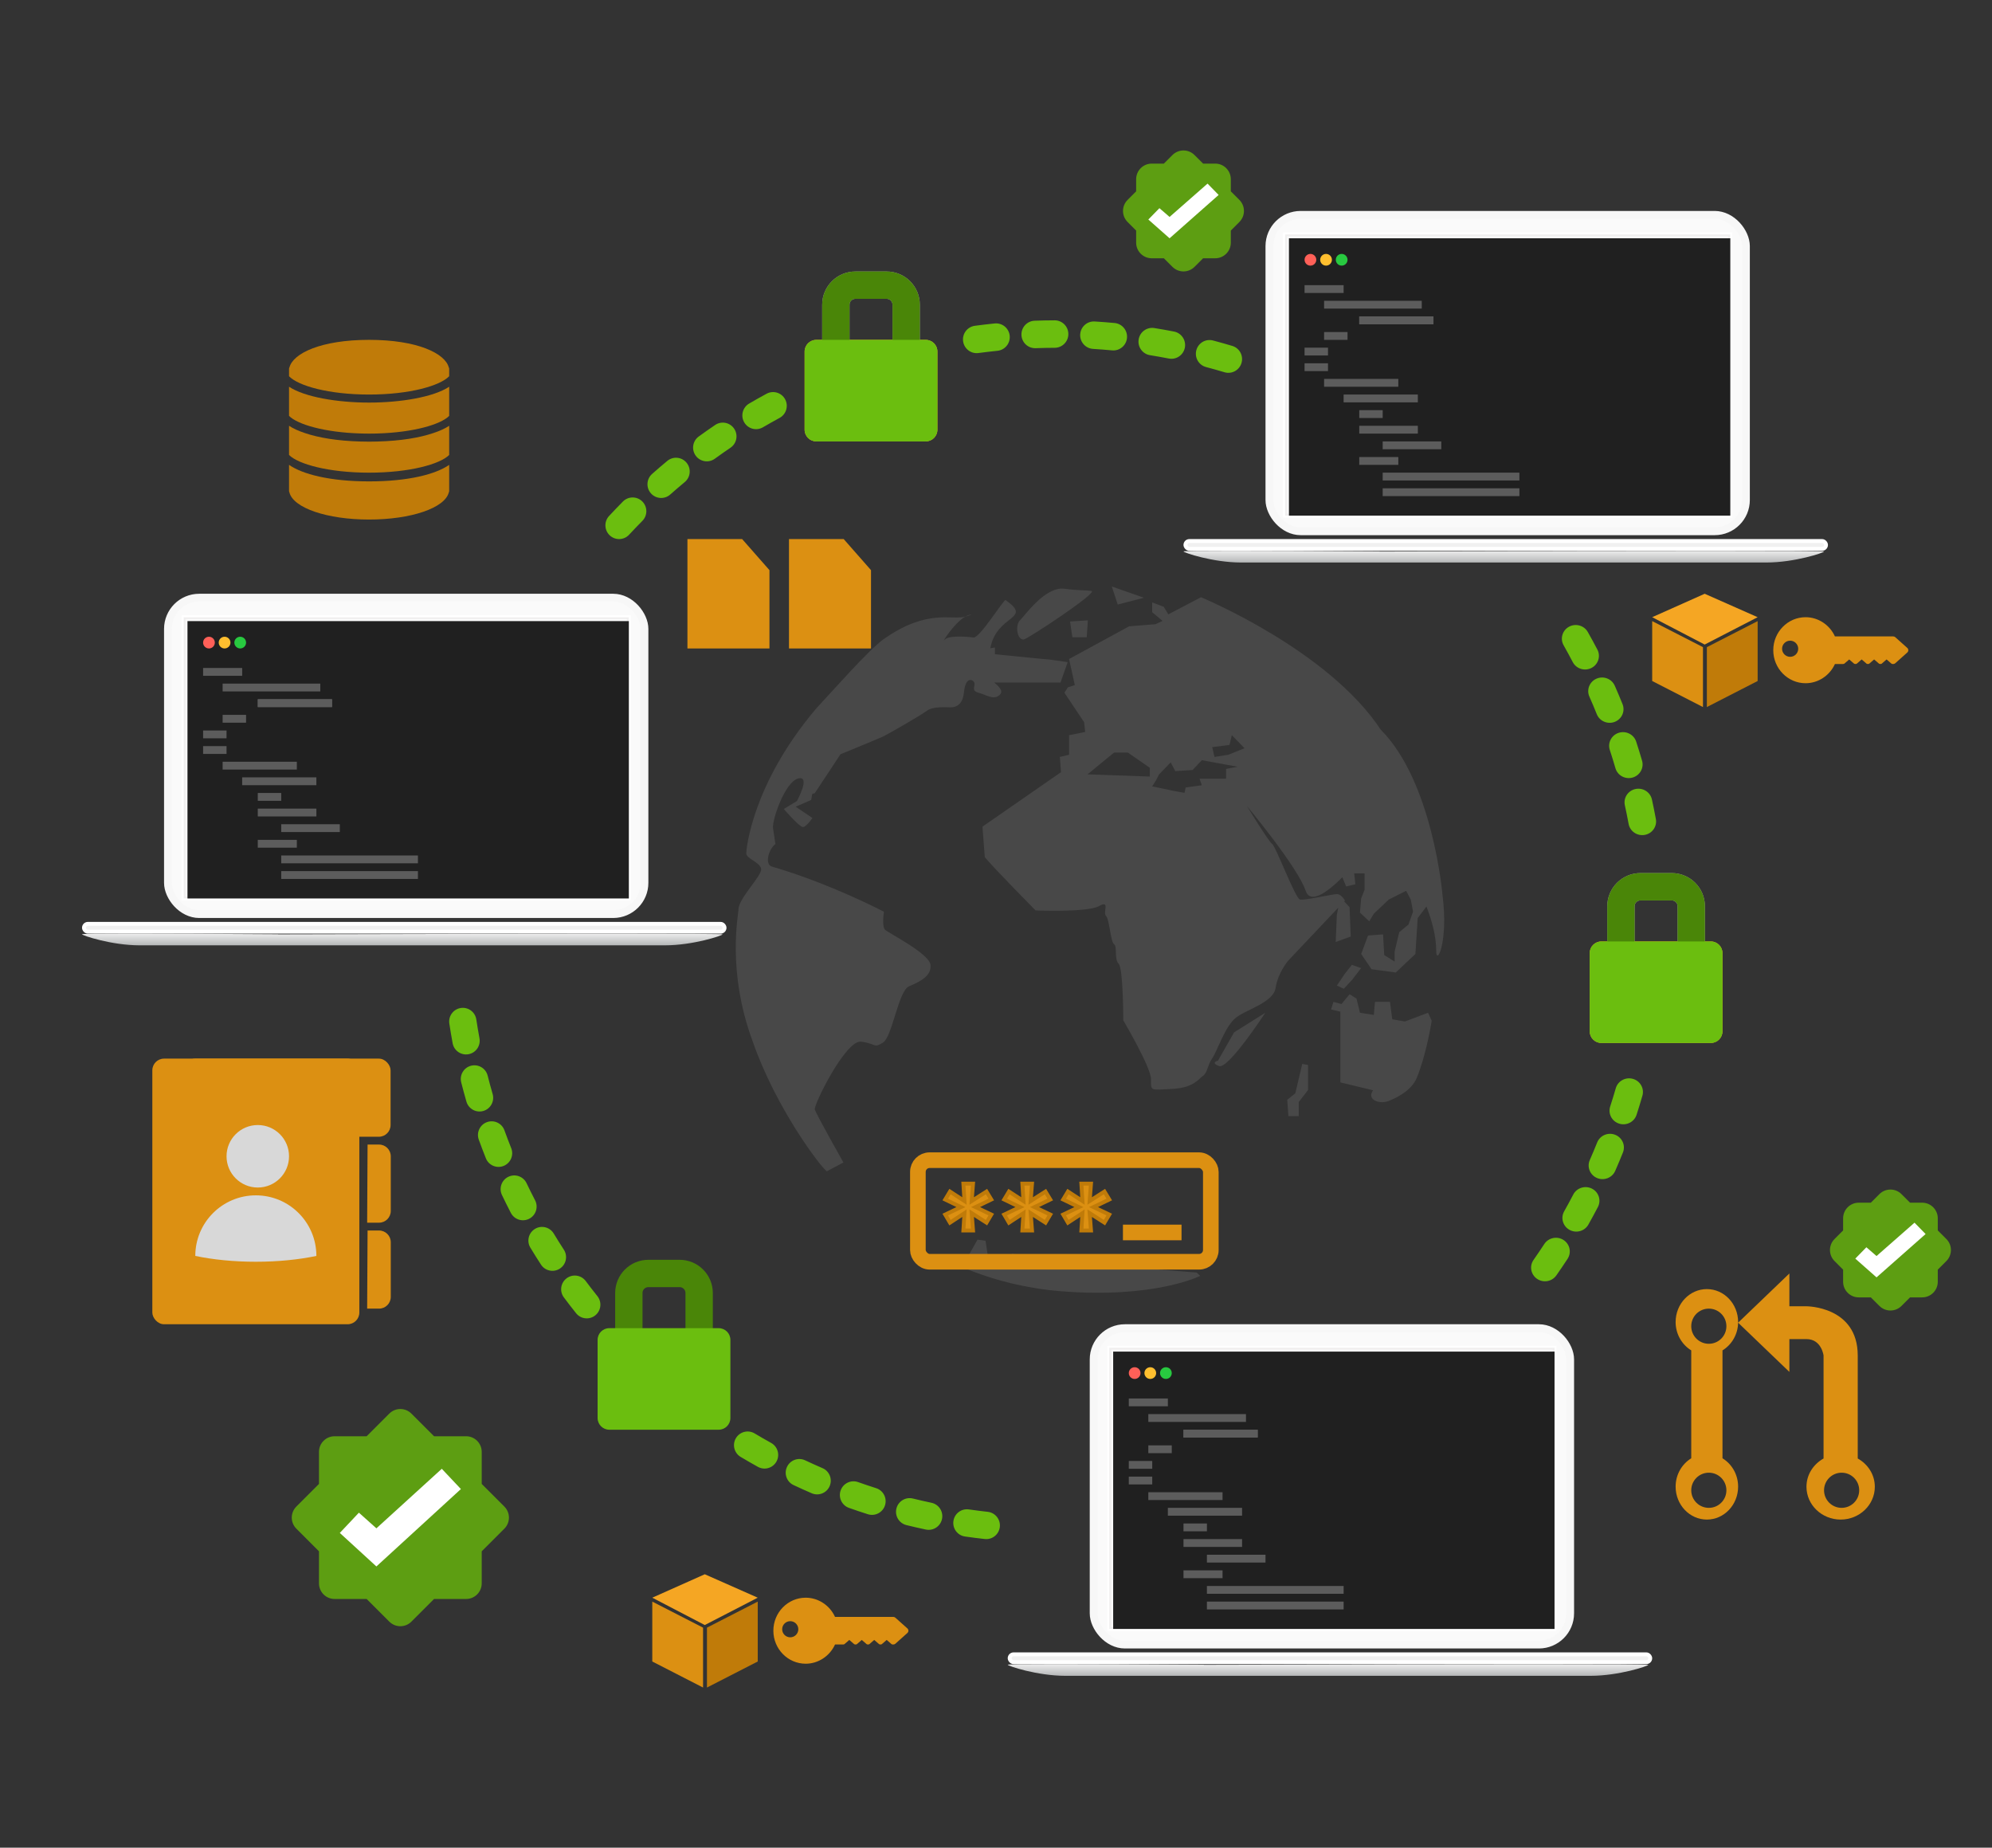 <?xml version="1.0" encoding="UTF-8"?>
<svg width="510px" height="473px" viewBox="0 0 510 473" version="1.1" xmlns="http://www.w3.org/2000/svg" xmlns:xlink="http://www.w3.org/1999/xlink">
    <rect x="0" y="0" width="510" height="473" fill="#333333" stroke="none"/>
    <!-- Generator: Sketch 50.2 (55047) - http://www.bohemiancoding.com/sketch -->
    <title>hero-image</title>
    <desc>Created with Sketch.</desc>
    <defs>
        <linearGradient x1="50%" y1="0%" x2="50%" y2="100%" id="linearGradient-1">
            <stop stop-color="#EEEEEE" offset="0%"></stop>
            <stop stop-color="#B5B7B8" offset="100%"></stop>
        </linearGradient>
        <rect id="path-2" x="26" y="6" width="114" height="72"></rect>
        <rect id="path-3" x="26" y="6" width="114" height="72"></rect>
        <rect id="path-4" x="26" y="6" width="114" height="72"></rect>
    </defs>
    <g id="hero-image" stroke="none" stroke-width="1" fill="none" fill-rule="evenodd">
        <g id="Laptop" transform="translate(21, 152)">
            <rect id="Rectangle" stroke="#F7F7F7" stroke-width="2" fill="#FAFAFA" x="22" y="1" width="122" height="81" rx="8"></rect>
            <path d="M50.207,90 L50.207,90 C31.337,90 19.516,90 14.746,90 C7.59,90 0,87.472 0,87.157 C0,86.948 16.736,86.948 50.207,87.157 L50.207,87.184 C126.069,86.977 164,86.977 164,87.185 C164,87.496 156.41,90 149.254,90 L50.207,90 Z" id="Combined-Shape" fill="url(#linearGradient-1)"></path>
            <rect id="Rectangle-2" stroke="#FFFFFF" fill="#F0F0F0" x="0.5" y="84.5" width="164" height="2" rx="1"></rect>
            <g id="Rectangle-3" stroke-width="0.5">
                <rect stroke="#F0EFEF" stroke-linejoin="square" x="26.25" y="6.25" width="113.5" height="71.5"></rect>
                <rect stroke="#FFFFFF" x="25.75" y="5.75" width="114.5" height="72.5"></rect>
            </g>
            <rect id="Screen" fill="#202020" x="27" y="7" width="113" height="71"></rect>
            <g id="OS-buttons" transform="translate(36.5, 12.5) scale(1, -1) translate(-36.5, -12.5) translate(31, 11)">
                <circle id="Oval" fill="#FF6058" cx="1.5" cy="1.5" r="1.5"></circle>
                <circle id="Oval" fill="#FFBF2F" cx="5.5" cy="1.5" r="1.5"></circle>
                <circle id="Oval" fill="#28C940" cx="9.5" cy="1.5" r="1.5"></circle>
            </g>
            <g id="Code" opacity="0.332" transform="translate(31, 19)" fill="#D8D8D8">
                <rect id="Rectangle-10" x="0" y="0" width="10" height="2"></rect>
                <rect id="Rectangle-10" x="5" y="12" width="6" height="2"></rect>
                <rect id="Rectangle-10" x="0" y="16" width="6" height="2"></rect>
                <rect id="Rectangle-10" x="0" y="20" width="6" height="2"></rect>
                <rect id="Rectangle-10" x="14" y="32" width="6" height="2"></rect>
                <rect id="Rectangle-10" x="14" y="36" width="15" height="2"></rect>
                <rect id="Rectangle-10" x="20" y="40" width="15" height="2"></rect>
                <rect id="Rectangle-10" x="14" y="44" width="10" height="2"></rect>
                <rect id="Rectangle-10" x="5" y="4" width="25" height="2"></rect>
                <rect id="Rectangle-10" x="14" y="8" width="19" height="2"></rect>
                <rect id="Rectangle-10" x="5" y="24" width="19" height="2"></rect>
                <rect id="Rectangle-10" x="20" y="48" width="35" height="2"></rect>
                <rect id="Rectangle-10" x="20" y="52" width="35" height="2"></rect>
                <rect id="Rectangle-10" x="10" y="28" width="19" height="2"></rect>
                <rect id="Rectangle-10" x="14" y="8" width="19" height="2"></rect>
            </g>
        </g>
        <g id="Laptop" transform="translate(303, 54)">
            <rect id="Rectangle" stroke="#F7F7F7" stroke-width="2" fill="#FAFAFA" x="22" y="1" width="122" height="81" rx="8"></rect>
            <path d="M50.207,90 L50.207,90 C31.337,90 19.516,90 14.746,90 C7.59,90 0,87.472 0,87.157 C0,86.948 16.736,86.948 50.207,87.157 L50.207,87.184 C126.069,86.977 164,86.977 164,87.185 C164,87.496 156.41,90 149.254,90 L50.207,90 Z" id="Combined-Shape" fill="url(#linearGradient-1)"></path>
            <rect id="Rectangle-2" stroke="#FFFFFF" fill="#F0F0F0" x="0.5" y="84.5" width="164" height="2" rx="1"></rect>
            <g id="Rectangle-3" stroke-width="0.5">
                <rect stroke="#F0EFEF" stroke-linejoin="square" x="26.25" y="6.25" width="113.5" height="71.5"></rect>
                <rect stroke="#FFFFFF" x="25.75" y="5.75" width="114.5" height="72.5"></rect>
            </g>
            <rect id="Screen" fill="#202020" x="27" y="7" width="113" height="71"></rect>
            <g id="OS-buttons" transform="translate(36.5, 12.5) scale(1, -1) translate(-36.5, -12.5) translate(31, 11)">
                <circle id="Oval" fill="#FF6058" cx="1.5" cy="1.5" r="1.5"></circle>
                <circle id="Oval" fill="#FFBF2F" cx="5.5" cy="1.5" r="1.5"></circle>
                <circle id="Oval" fill="#28C940" cx="9.5" cy="1.5" r="1.5"></circle>
            </g>
            <g id="Code" opacity="0.332" transform="translate(31, 19)" fill="#D8D8D8">
                <rect id="Rectangle-10" x="0" y="0" width="10" height="2"></rect>
                <rect id="Rectangle-10" x="5" y="12" width="6" height="2"></rect>
                <rect id="Rectangle-10" x="0" y="16" width="6" height="2"></rect>
                <rect id="Rectangle-10" x="0" y="20" width="6" height="2"></rect>
                <rect id="Rectangle-10" x="14" y="32" width="6" height="2"></rect>
                <rect id="Rectangle-10" x="14" y="36" width="15" height="2"></rect>
                <rect id="Rectangle-10" x="20" y="40" width="15" height="2"></rect>
                <rect id="Rectangle-10" x="14" y="44" width="10" height="2"></rect>
                <rect id="Rectangle-10" x="5" y="4" width="25" height="2"></rect>
                <rect id="Rectangle-10" x="14" y="8" width="19" height="2"></rect>
                <rect id="Rectangle-10" x="5" y="24" width="19" height="2"></rect>
                <rect id="Rectangle-10" x="20" y="48" width="35" height="2"></rect>
                <rect id="Rectangle-10" x="20" y="52" width="35" height="2"></rect>
                <rect id="Rectangle-10" x="10" y="28" width="19" height="2"></rect>
                <rect id="Rectangle-10" x="14" y="8" width="19" height="2"></rect>
            </g>
        </g>
        <g id="Laptop" transform="translate(258, 339)">
            <rect id="Rectangle" stroke="#F7F7F7" stroke-width="2" fill="#FAFAFA" x="22" y="1" width="122" height="81" rx="8"></rect>
            <path d="M50.207,90 L50.207,90 C31.337,90 19.516,90 14.746,90 C7.59,90 0,87.472 0,87.157 C0,86.948 16.736,86.948 50.207,87.157 L50.207,87.184 C126.069,86.977 164,86.977 164,87.185 C164,87.496 156.41,90 149.254,90 L50.207,90 Z" id="Combined-Shape" fill="url(#linearGradient-1)"></path>
            <rect id="Rectangle-2" stroke="#FFFFFF" fill="#F0F0F0" x="0.5" y="84.5" width="164" height="2" rx="1"></rect>
            <g id="Rectangle-3" stroke-width="0.5">
                <rect stroke="#F0EFEF" stroke-linejoin="square" x="26.25" y="6.25" width="113.5" height="71.5"></rect>
                <rect stroke="#FFFFFF" x="25.75" y="5.75" width="114.5" height="72.5"></rect>
            </g>
            <rect id="Screen" fill="#202020" x="27" y="7" width="113" height="71"></rect>
            <g id="OS-buttons" transform="translate(36.5, 12.5) scale(1, -1) translate(-36.5, -12.5) translate(31, 11)">
                <circle id="Oval" fill="#FF6058" cx="1.5" cy="1.5" r="1.5"></circle>
                <circle id="Oval" fill="#FFBF2F" cx="5.5" cy="1.5" r="1.5"></circle>
                <circle id="Oval" fill="#28C940" cx="9.5" cy="1.5" r="1.5"></circle>
            </g>
            <g id="Code" opacity="0.332" transform="translate(31, 19)" fill="#D8D8D8">
                <rect id="Rectangle-10" x="0" y="0" width="10" height="2"></rect>
                <rect id="Rectangle-10" x="5" y="12" width="6" height="2"></rect>
                <rect id="Rectangle-10" x="0" y="16" width="6" height="2"></rect>
                <rect id="Rectangle-10" x="0" y="20" width="6" height="2"></rect>
                <rect id="Rectangle-10" x="14" y="32" width="6" height="2"></rect>
                <rect id="Rectangle-10" x="14" y="36" width="15" height="2"></rect>
                <rect id="Rectangle-10" x="20" y="40" width="15" height="2"></rect>
                <rect id="Rectangle-10" x="14" y="44" width="10" height="2"></rect>
                <rect id="Rectangle-10" x="5" y="4" width="25" height="2"></rect>
                <rect id="Rectangle-10" x="14" y="8" width="19" height="2"></rect>
                <rect id="Rectangle-10" x="5" y="24" width="19" height="2"></rect>
                <rect id="Rectangle-10" x="20" y="48" width="35" height="2"></rect>
                <rect id="Rectangle-10" x="20" y="52" width="35" height="2"></rect>
                <rect id="Rectangle-10" x="10" y="28" width="19" height="2"></rect>
                <rect id="Rectangle-10" x="14" y="8" width="19" height="2"></rect>
            </g>
        </g>
        <path d="M398.462,326.493 C397.349,328.08 395.14,328.477 393.53,327.38 C391.919,326.283 391.516,324.107 392.629,322.52 C393.568,321.182 394.484,319.83 395.377,318.464 C396.437,316.842 398.631,316.374 400.278,317.418 C401.924,318.463 402.399,320.625 401.338,322.247 C400.403,323.678 399.444,325.093 398.462,326.493 Z M406.663,313.485 C405.713,315.172 403.555,315.78 401.843,314.843 C400.131,313.907 399.514,311.78 400.464,310.093 C401.265,308.672 402.042,307.239 402.795,305.793 C403.688,304.076 405.825,303.399 407.568,304.279 C409.31,305.16 409.997,307.266 409.103,308.982 C408.315,310.496 407.502,311.997 406.663,313.485 Z M413.533,299.742 C412.755,301.512 410.668,302.327 408.871,301.561 C407.074,300.794 406.247,298.738 407.025,296.967 C407.679,295.476 408.309,293.974 408.914,292.462 C409.632,290.667 411.691,289.786 413.513,290.493 C415.334,291.201 416.229,293.229 415.511,295.024 C414.878,296.608 414.218,298.18 413.533,299.742 Z M419,285.382 C418.404,287.219 416.408,288.233 414.543,287.645 C412.678,287.058 411.649,285.092 412.246,283.254 C412.748,281.707 413.224,280.151 413.675,278.586 C414.209,276.73 416.169,275.653 418.053,276.179 C419.937,276.706 421.031,278.638 420.496,280.494 C420.024,282.132 419.526,283.761 419,285.382 Z M423.942,209.668 C424.292,211.567 423.014,213.385 421.088,213.73 C419.161,214.075 417.316,212.816 416.966,210.917 C416.671,209.317 416.349,207.723 416.001,206.135 C415.588,204.249 416.805,202.39 418.719,201.983 C420.633,201.576 422.52,202.775 422.933,204.661 C423.297,206.323 423.633,207.993 423.942,209.668 Z M420.408,194.732 C420.946,196.587 419.856,198.521 417.974,199.052 C416.091,199.582 414.128,198.509 413.59,196.653 C413.136,195.09 412.657,193.535 412.152,191.989 C411.552,190.153 412.576,188.184 414.44,187.593 C416.304,187.002 418.301,188.011 418.901,189.848 C419.43,191.467 419.933,193.095 420.408,194.732 Z M415.409,180.254 C416.13,182.047 415.239,184.078 413.419,184.788 C411.599,185.499 409.538,184.621 408.817,182.827 C408.209,181.316 407.576,179.815 406.919,178.325 C406.138,176.556 406.961,174.497 408.757,173.728 C410.553,172.959 412.641,173.77 413.422,175.539 C414.11,177.099 414.773,178.671 415.409,180.254 Z M408.969,166.291 C409.866,168.006 409.182,170.113 407.442,170.997 C405.701,171.881 403.563,171.208 402.666,169.493 C401.91,168.048 401.13,166.615 400.327,165.196 C399.373,163.511 399.986,161.383 401.696,160.443 C403.406,159.503 405.566,160.108 406.52,161.793 C407.361,163.279 408.177,164.779 408.969,166.291 Z" id="Oval-2" fill="#6BBE0F" fill-rule="nonzero"></path>
        <path d="M115.04,262.027 C114.751,260.115 116.063,258.33 117.97,258.04 C119.878,257.75 121.658,259.065 121.948,260.977 C122.191,262.588 122.461,264.192 122.756,265.791 C123.108,267.692 121.855,269.519 119.958,269.871 C118.061,270.223 116.238,268.968 115.886,267.066 C115.577,265.393 115.295,263.713 115.04,262.027 Z M118.079,277.076 C117.603,275.202 118.734,273.297 120.603,272.82 C122.473,272.344 124.374,273.476 124.85,275.351 C125.25,276.929 125.676,278.499 126.128,280.061 C126.664,281.918 125.597,283.86 123.744,284.398 C121.891,284.936 119.954,283.866 119.417,282.009 C118.944,280.373 118.498,278.729 118.079,277.076 Z M122.58,291.743 C121.922,289.925 122.86,287.917 124.673,287.258 C126.487,286.598 128.491,287.538 129.148,289.356 C129.702,290.886 130.28,292.407 130.883,293.917 C131.6,295.712 130.729,297.75 128.938,298.469 C127.147,299.187 125.114,298.314 124.397,296.519 C123.765,294.937 123.16,293.345 122.58,291.743 Z M128.514,305.918 C127.681,304.174 128.415,302.083 130.156,301.248 C131.896,300.412 133.982,301.149 134.815,302.893 C135.517,304.362 136.243,305.819 136.992,307.263 C137.882,308.979 137.216,311.093 135.504,311.985 C133.792,312.877 131.683,312.209 130.793,310.494 C130.009,308.981 129.249,307.456 128.514,305.918 Z M135.788,319.399 C134.788,317.745 135.315,315.592 136.965,314.59 C138.615,313.587 140.763,314.116 141.763,315.769 C142.606,317.163 143.471,318.544 144.359,319.909 C145.412,321.529 144.956,323.699 143.339,324.754 C141.723,325.81 139.559,325.352 138.505,323.732 C137.576,322.303 136.67,320.858 135.788,319.399 Z M144.366,332.134 C143.209,330.586 143.524,328.392 145.068,327.232 C146.612,326.073 148.802,326.388 149.958,327.936 C150.933,329.241 151.93,330.53 152.947,331.803 C154.153,333.312 153.91,335.516 152.404,336.725 C150.899,337.934 148.7,337.69 147.494,336.181 C146.429,334.849 145.387,333.5 144.366,332.134 Z M189.624,372.961 C187.967,371.971 187.424,369.822 188.411,368.161 C189.399,366.5 191.543,365.956 193.2,366.945 C194.597,367.779 196.006,368.59 197.429,369.378 C199.118,370.313 199.731,372.443 198.798,374.136 C197.865,375.829 195.74,376.443 194.051,375.508 C192.562,374.683 191.086,373.834 189.624,372.961 Z M203.168,380.17 C201.422,379.349 200.671,377.263 201.491,375.513 C202.311,373.763 204.391,373.01 206.137,373.831 C207.608,374.523 209.09,375.191 210.584,375.835 C212.356,376.599 213.175,378.658 212.413,380.434 C211.651,382.211 209.597,383.032 207.824,382.268 C206.261,381.594 204.709,380.895 203.168,380.17 Z M217.354,386.007 C215.536,385.362 214.583,383.361 215.226,381.538 C215.87,379.715 217.866,378.76 219.685,379.405 C221.216,379.948 222.757,380.466 224.307,380.959 C226.146,381.544 227.164,383.512 226.581,385.355 C225.998,387.198 224.034,388.219 222.195,387.634 C220.572,387.118 218.958,386.576 217.354,386.007 Z M232.06,390.414 C230.187,389.952 229.041,388.056 229.502,386.178 C229.962,384.3 231.854,383.152 233.728,383.614 C235.305,384.002 236.89,384.365 238.481,384.702 C240.369,385.102 241.576,386.959 241.177,388.851 C240.779,390.743 238.925,391.953 237.038,391.554 C235.371,391.201 233.712,390.821 232.06,390.414 Z M247.059,393.334 C245.149,393.059 243.824,391.284 244.098,389.37 C244.372,387.456 246.143,386.127 248.053,386.402 C249.66,386.634 251.272,386.839 252.89,387.018 C254.808,387.231 256.19,388.961 255.979,390.883 C255.767,392.805 254.04,394.191 252.123,393.979 C250.429,393.791 248.741,393.576 247.059,393.334 Z" id="Oval-2" fill="#6BBE0F" fill-rule="nonzero"></path>
        <path d="M315.498,88.552 C317.352,89.108 318.406,91.067 317.853,92.929 C317.299,94.79 315.347,95.848 313.493,95.292 C311.931,94.824 310.361,94.382 308.783,93.965 C306.912,93.471 305.794,91.548 306.286,89.669 C306.778,87.791 308.695,86.668 310.566,87.162 C312.218,87.599 313.862,88.062 315.498,88.552 Z M300.579,84.875 C302.478,85.245 303.72,87.09 303.352,88.997 C302.984,90.904 301.145,92.151 299.245,91.781 C297.646,91.47 296.041,91.185 294.43,90.926 C292.519,90.62 291.217,88.816 291.523,86.898 C291.829,84.98 293.626,83.674 295.536,83.98 C297.224,84.251 298.904,84.55 300.579,84.875 Z M285.373,82.689 C287.299,82.87 288.715,84.584 288.535,86.518 C288.355,88.452 286.647,89.874 284.72,89.693 C283.099,89.54 281.473,89.414 279.842,89.315 C277.911,89.197 276.44,87.529 276.558,85.59 C276.675,83.652 278.337,82.176 280.268,82.294 C281.974,82.398 283.676,82.53 285.373,82.689 Z M270.006,82 C271.941,81.993 273.515,83.562 273.523,85.504 C273.53,87.446 271.967,89.027 270.032,89.034 C268.398,89.04 266.768,89.073 265.142,89.131 C263.208,89.201 261.584,87.683 261.515,85.742 C261.445,83.801 262.957,82.171 264.891,82.101 C266.592,82.04 268.297,82.006 270.006,82 Z M254.669,82.802 C256.594,82.607 258.313,84.015 258.507,85.948 C258.702,87.881 257.298,89.605 255.373,89.801 C253.749,89.965 252.13,90.156 250.516,90.374 C248.598,90.632 246.834,89.28 246.577,87.355 C246.32,85.43 247.666,83.66 249.584,83.402 C251.274,83.174 252.969,82.974 254.669,82.802 Z M196.264,100.792 C197.967,99.869 200.092,100.507 201.012,102.216 C201.931,103.925 201.296,106.059 199.593,106.982 C198.159,107.759 196.738,108.56 195.329,109.384 C193.658,110.362 191.512,109.795 190.537,108.117 C189.563,106.439 190.128,104.285 191.8,103.307 C193.274,102.444 194.762,101.606 196.264,100.792 Z M183.098,108.79 C184.703,107.704 186.88,108.129 187.962,109.74 C189.045,111.35 188.621,113.536 187.017,114.622 C185.665,115.537 184.328,116.475 183.006,117.433 C181.438,118.572 179.248,118.218 178.114,116.644 C176.98,115.07 177.332,112.871 178.901,111.733 C180.284,110.729 181.683,109.748 183.098,108.79 Z M170.846,117.986 C172.338,116.749 174.546,116.959 175.779,118.456 C177.012,119.954 176.802,122.171 175.311,123.408 C174.054,124.451 172.814,125.514 171.592,126.597 C170.141,127.882 167.927,127.744 166.646,126.288 C165.365,124.831 165.503,122.609 166.954,121.323 C168.233,120.19 169.531,119.077 170.846,117.986 Z M159.49,128.383 C160.855,127.006 163.073,126.999 164.446,128.369 C165.818,129.738 165.824,131.965 164.46,133.343 C163.31,134.504 162.179,135.683 161.068,136.88 C159.749,138.302 157.531,138.38 156.115,137.056 C154.7,135.732 154.621,133.507 155.94,132.085 C157.104,130.832 158.287,129.598 159.49,128.383 Z" id="Oval-2" fill="#6BBE0F" fill-rule="nonzero"></path>
        <g id="Group" transform="translate(206, 73)">
            <path d="M13,0 L21,0 C23.761,-5.07265313e-16 26,2.239 26,5 L26,27 C26,29.761 23.761,32 21,32 L13,32 C10.239,32 8,29.761 8,27 L8,5 C8,2.239 10.239,5.07265313e-16 13,0 Z" id="Rectangle-11" stroke="#ACACAC" stroke-width="7"></path>
            <path d="M3,14 L31,14 C32.657,14 34,15.343 34,17 L34,37 C34,38.657 32.657,40 31,40 L3,40 C1.343,40 2.41027941e-15,38.657 0,37 L0,17 C-2.02906125e-16,15.343 1.343,14 3,14 Z" id="Rectangle-11" fill="#F5A623"></path>
        </g>
        <g id="Group" transform="translate(153, 326)">
            <path d="M13,0 L21,0 C23.761,-5.07265313e-16 26,2.239 26,5 L26,27 C26,29.761 23.761,32 21,32 L13,32 C10.239,32 8,29.761 8,27 L8,5 C8,2.239 10.239,5.07265313e-16 13,0 Z" id="Rectangle-11" stroke="#4A8608" stroke-width="7"></path>
            <path d="M3,14 L31,14 C32.657,14 34,15.343 34,17 L34,37 C34,38.657 32.657,40 31,40 L3,40 C1.343,40 2.41027941e-15,38.657 0,37 L0,17 C-2.02906125e-16,15.343 1.343,14 3,14 Z" id="Rectangle-11" fill="#6BBE0F"></path>
        </g>
        <g id="Group" transform="translate(407, 227)">
            <path d="M13,0 L21,0 C23.761,-5.07265313e-16 26,2.239 26,5 L26,27 C26,29.761 23.761,32 21,32 L13,32 C10.239,32 8,29.761 8,27 L8,5 C8,2.239 10.239,5.07265313e-16 13,0 Z" id="Rectangle-11" stroke="#ACACAC" stroke-width="7"></path>
            <path d="M3,14 L31,14 C32.657,14 34,15.343 34,17 L34,37 C34,38.657 32.657,40 31,40 L3,40 C1.343,40 2.02906125e-16,38.657 0,37 L0,17 C-2.02906125e-16,15.343 1.343,14 3,14 Z" id="Rectangle-11" fill="#F5A623"></path>
        </g>
        <g id="Group" transform="translate(407, 227)">
            <path d="M13,0 L21,0 C23.761,-5.07265313e-16 26,2.239 26,5 L26,27 C26,29.761 23.761,32 21,32 L13,32 C10.239,32 8,29.761 8,27 L8,5 C8,2.239 10.239,5.07265313e-16 13,0 Z" id="Rectangle-11" stroke="#4A8608" stroke-width="7"></path>
            <path d="M3,14 L31,14 C32.657,14 34,15.343 34,17 L34,37 C34,38.657 32.657,40 31,40 L3,40 C1.343,40 2.41027941e-15,38.657 0,37 L0,17 C-2.02906125e-16,15.343 1.343,14 3,14 Z" id="Rectangle-11" fill="#6BBE0F"></path>
        </g>
        <g id="path3315-Clipped" transform="translate(188, 150)" fill="#FFFFFF" fill-rule="nonzero" opacity="0.102">
            <path d="M60.605,7.362 C60.152,7.362 59.652,7.549 59.144,7.837 C60.341,7.487 60.903,7.362 60.605,7.362 Z M90.228,13.139 L90.523,8.807 L85.952,9.092 L86.555,13.139 L90.228,13.139 Z M38.621,88.026 C37.699,87.159 38.316,83.396 38.316,83.396 C38.316,83.396 24.573,76.175 9.611,71.833 C7.766,71.298 8.698,67.498 10.524,66.059 L9.918,62.001 C9.616,59.983 12.976,50.152 16.334,49.291 C19.694,48.418 16.026,55.067 16.026,55.067 L12.67,57.091 C12.67,57.091 16.639,61.714 17.558,61.714 C18.471,61.714 19.999,59.397 19.999,59.397 L15.726,56.514 L19.693,54.774 L19.944,53.251 L20.611,53.038 L27.185,43.083 C31.727,41.225 37.31,38.921 38.02,38.583 C39.244,38.009 47.791,33.097 49.318,31.943 C50.85,30.78 54.201,31.075 55.421,31.075 C56.648,31.075 58.476,30.494 58.781,27.308 C59.086,24.13 60.309,23.551 61.228,24.421 C62.146,25.28 60.309,26.731 62.449,27.308 C64.584,27.89 66.417,29.335 67.947,27.89 C69.063,26.833 67.568,25.627 66.563,24.717 L83.518,24.717 L85.353,19.502 L81.383,18.926 L66.719,17.483 L66.719,15.745 L65.551,15.944 C67.138,7.22 76.566,8.659 69.467,3.61 C69.037,3.3 62.827,13.395 61.246,13.199 C58.382,12.82 54.686,12.79 53.899,13.722 C52.853,14.951 56.239,9.493 59.153,7.839 C55.677,8.862 49.449,5.699 38.218,13.632 C34.421,16.316 24.888,27.191 20.966,31.372 C4.394,50.937 3.058,67.675 3.058,68.417 C3.058,69.862 6.567,70.678 6.87,72.418 C7.177,74.142 1.069,79.933 1.069,82.823 C1.069,84.152 -1.988,98.586 4.727,116.647 C10.683,133.782 22.209,148.893 23.689,149.839 L27.934,147.588 C27.934,147.588 20.911,135.154 20.608,133.996 C20.306,132.84 28.547,116.071 32.522,116.656 C36.489,117.219 35.574,118.388 38.017,116.94 C40.462,115.503 41.987,103.637 44.735,102.487 C47.485,101.325 50.536,99.882 50.233,96.991 C49.915,94.091 39.534,88.892 38.621,88.026 Z M104.885,3.023 L96.641,0.131 L98.168,4.761 L104.885,3.023 Z M74.042,13.721 C74.961,13.721 93.278,1.583 91.448,1.29 C89.62,1.004 89.315,1.29 84.42,0.711 C79.542,0.134 74.345,7.651 73.127,8.812 C71.904,9.968 72.315,13.721 74.042,13.721 Z M158.118,100.896 L160.483,97.828 L158.118,96.996 L156.345,99.224 L154.279,102.288 L156.046,103.121 L158.118,100.896 Z M168.456,110.933 L167.865,106.469 L164.03,106.469 L163.732,109.812 L160.18,109.258 L159.3,105.635 L157.527,104.518 L155.456,107.026 L153.389,106.472 L152.793,108.415 L155.162,108.983 L155.162,127.087 L163.524,129.102 C163.33,129.433 163.188,129.717 163.141,129.868 C162.545,131.822 165.5,132.668 167.568,131.822 C168.333,131.514 173.154,129.661 174.68,126.024 C176.81,120.959 178.185,113.666 178.555,111.306 L177.618,109.258 L171.706,111.491 L168.448,110.932 L168.456,110.932 L168.456,110.933 Z M165.496,36.786 C151.975,16.284 119.488,2.886 119.488,2.886 L111.123,7.268 L109.935,5.324 L106.984,4.205 L106.984,6.716 L109.642,8.949 L107.873,9.783 L101.072,10.337 L85.704,18.699 L87.18,25.386 L85.401,25.947 L84.522,27.337 L89.546,34.854 L89.839,37.368 L85.703,38.203 L85.703,43.216 L83.341,43.772 L83.636,47.676 L63.534,61.615 L64.125,69.407 C65.6,71.36 77.131,83.065 77.131,83.065 C77.131,83.065 90.427,83.617 93.384,81.952 C96.341,80.28 94.267,83.624 95.159,84.461 C96.039,85.3 96.341,91.148 97.221,91.707 C98.11,92.261 97.221,95.601 98.403,96.727 C99.586,97.833 99.586,111.213 99.586,111.213 C99.586,111.213 106.68,123.192 106.68,126.257 C106.68,129.322 106.381,129.043 112,128.763 C117.614,128.489 118.796,126.257 119.979,125.425 C121.161,124.592 121.161,122.639 122.343,120.96 C123.535,119.285 125.597,112.886 128.26,110.659 C130.913,108.421 138.012,106.748 138.598,102.855 C139.19,98.949 141.846,95.884 141.846,95.884 L154.625,82.367 L154.266,84.184 L153.973,91.145 L157.818,89.754 L157.525,82.225 L156.148,80.766 L156.343,80.554 C156.343,80.554 155.454,78.881 154.277,78.881 C153.093,78.881 145.995,80.554 144.818,80.276 C143.635,79.995 138.608,66.619 137.724,66.07 C136.834,65.512 131.225,56.311 131.225,56.311 C131.225,56.311 144.222,71.915 146.293,78.045 C147.493,81.615 152.006,78.29 155.675,74.566 L156.645,76.936 L159.005,76.373 L158.712,73.588 L161.369,73.588 L161.369,77.766 L160.486,79.998 L160.183,83.617 L162.553,85.851 L163.736,83.905 L167.566,80.277 L172.001,78.048 L173.189,80.277 L173.78,83.344 L172.598,86.685 L170.233,88.636 L169.051,93.652 L169.051,96.158 L166.393,94.484 L166.1,89.195 L162.259,89.478 L160.491,94.21 L163.149,98.116 L169.353,98.954 L174.376,94.21 L174.967,85.025 L177.204,82.072 C178.661,85.815 179.702,89.731 179.702,93.383 C179.702,97.384 182.87,91.363 181.32,79.161 C181.321,79.161 178.89,50.179 165.496,36.786 Z M106.388,48.791 L90.431,48.226 L97.222,42.657 L100.769,42.657 L106.388,46.554 L106.388,48.791 Z M125.901,46.84 L125.901,49.347 L119.106,49.347 L119.697,51.023 L115.553,51.586 L115.265,52.969 L112.31,52.421 L106.985,51.3 L107.874,49.912 L108.763,48.233 L111.719,45.168 L112.906,47.401 L117.332,47.119 L119.697,44.607 L128.862,46.281 L125.901,46.84 Z M126.488,43.215 L122.94,43.771 L122.354,41.26 L126.781,40.706 L127.378,38.2 L130.631,41.546 L126.488,43.21 L126.488,43.215 Z M143.636,129.869 L141.565,131.544 L141.859,135.724 L144.516,135.724 L144.516,132.111 L146.891,129.037 L146.891,122.634 L145.405,122.345 L143.636,129.869 Z M123.834,121.517 C123.834,121.517 121.763,122.056 124.123,122.907 C126.488,123.75 135.947,109.259 135.947,109.259 L127.964,114.272 L123.83,121.518 L123.834,121.518 L123.834,121.517 Z M107.745,174.921 L105.977,173.237 L102.43,172.675 L101.844,174.363 L97.114,173.806 L96.817,171.564 L93.271,171.564 L89.431,173.806 L82.64,173.806 L82.049,172.123 L71.119,170.992 L69.346,172.68 L64.921,171.564 L64.328,167.629 L62.261,167.341 L59.896,171.564 L51.921,171.281 C53.349,171.952 65.255,179.06 83.522,180.54 C107.746,182.498 119.267,176.616 119.267,176.616 L118.383,175.764 L107.746,174.927 L107.746,174.921 L107.745,174.921 Z" id="path3315"></path>
        </g>
        <g id="Group-2" transform="translate(74, 87)" fill="#C07B09" fill-rule="nonzero">
            <path d="M22.638,26.026 C21.924,26.048 21.211,26.06 20.501,26.06 C19.788,26.06 19.072,26.048 18.357,26.026 C12.338,25.867 7.541,25.043 4.087,23.869 C2.463,23.338 1.073,22.714 0,22 L0,27.647 L0,28.044 L0,28.441 L0,29.465 C2.334,31.824 10.163,34 20.5,34 C30.837,34 38.666,31.824 41,29.465 L41,28.441 L41,28.044 L41,27.647 L41,22 C39.919,22.719 38.517,23.348 36.88,23.88 C33.427,25.049 28.64,25.867 22.638,26.026 Z" id="Shape"></path>
            <path d="M0,12 L0,17.647 L0,18.044 L0,18.441 L0,19.465 C2.163,21.652 9.047,23.682 18.275,23.966 C18.369,23.969 18.466,23.97 18.561,23.972 C18.828,23.979 19.095,23.986 19.366,23.99 C19.741,23.997 20.119,24 20.5,24 C20.881,24 21.259,23.997 21.634,23.991 C21.905,23.987 22.172,23.98 22.439,23.973 C22.534,23.971 22.631,23.969 22.725,23.967 C31.953,23.682 38.837,21.652 41,19.466 L41,18.441 L41,18.044 L41,17.647 L41,12 C37.009,14.655 28.572,16.059 20.5,16.059 C12.428,16.059 3.992,14.655 0,12 Z" id="Shape"></path>
            <path d="M40.889,7.035 C39.969,3.493 32.894,0 20.5,0 C8.137,0 1.069,3.475 0.121,7.008 C0.051,7.129 0,7.262 0,7.412 L0,7.824 L0,9.311 C2.326,11.749 10.1,14 20.5,14 C30.9,14 38.674,11.749 41,9.311 L41,7.824 L41,7.412 C41,7.273 40.954,7.149 40.889,7.035 Z" id="Shape"></path>
            <path d="M0,32 L0,38.675 C0,38.807 0.035,38.931 0.096,39.042 C1.064,43.026 9.728,46 20.5,46 C31.247,46 39.897,43.038 40.898,39.069 C40.963,38.952 41,38.817 41,38.675 L41,32.002 C37.609,34.371 30.623,36.233 20.5,36.233 C10.376,36.233 3.39,34.369 0,32 Z" id="Shape"></path>
        </g>
        <g id="Group-3" transform="translate(423, 152)">
            <polygon id="Path-7" fill="#F5A623" points="13.44 0 0 5.998 13.44 13 27 5.998"></polygon>
            <polygon id="Rectangle-4" fill="#DC9012" points="0 7 13 13.667 13 29 0 22.333"></polygon>
            <polygon id="Rectangle-4" fill="#C07B09" transform="translate(20.5, 18) scale(-1, 1) translate(-20.5, -18) " points="14 7 27 13.667 27 29 14 22.333"></polygon>
        </g>
        <path d="M488.308,165.86 L485.235,163.115 C485.095,162.989 484.916,162.92 484.73,162.92 L469.789,162.92 C468.448,159.956 465.494,158 462.276,158 C457.713,158 454,161.791 454,166.45 C454,171.11 457.713,174.901 462.276,174.901 C465.494,174.901 468.448,172.945 469.788,169.98 L471.848,169.98 C471.964,169.98 472.078,169.955 472.182,169.903 L473.443,168.813 L474.705,169.903 C474.916,170.007 475.161,170.007 475.372,169.903 L476.634,168.813 L477.896,169.903 C478.106,170.007 478.353,170.007 478.562,169.903 L479.824,168.813 L481.086,169.903 C481.297,170.007 481.542,170.007 481.753,169.903 L483.015,168.813 L484.276,169.903 C484.383,169.955 484.497,169.98 484.612,169.98 L484.73,169.98 C484.916,169.98 485.095,169.911 485.235,169.786 L488.308,167.041 C488.475,166.892 488.571,166.677 488.571,166.45 C488.571,166.224 488.475,166.009 488.308,165.86 Z M458.321,168.141 C457.182,168.141 456.255,167.214 456.255,166.075 C456.255,164.936 457.182,164.009 458.321,164.009 C459.461,164.009 460.388,164.936 460.388,166.075 C460.388,167.214 459.461,168.141 458.321,168.141 Z" id="Shape" fill="#DC9012" fill-rule="nonzero"></path>
        <g id="Group-3" transform="translate(167, 403)">
            <polygon id="Path-7" fill="#F5A623" points="13.44 0 0 5.998 13.44 13 27 5.998"></polygon>
            <polygon id="Rectangle-4" fill="#DC9012" points="0 7 13 13.667 13 29 0 22.333"></polygon>
            <polygon id="Rectangle-4" fill="#C07B09" transform="translate(20.5, 18) scale(-1, 1) translate(-20.5, -18) " points="14 7 27 13.667 27 29 14 22.333"></polygon>
        </g>
        <path d="M232.308,416.86 L229.235,414.115 C229.095,413.989 228.916,413.92 228.73,413.92 L213.789,413.92 C212.448,410.956 209.494,409 206.276,409 C201.713,409 198,412.791 198,417.45 C198,422.11 201.713,425.901 206.276,425.901 C209.494,425.901 212.448,423.945 213.788,420.98 L215.848,420.98 C215.964,420.98 216.078,420.955 216.182,420.903 L217.443,419.813 L218.705,420.903 C218.916,421.007 219.161,421.007 219.372,420.903 L220.634,419.813 L221.896,420.903 C222.106,421.007 222.353,421.007 222.562,420.903 L223.824,419.813 L225.086,420.903 C225.297,421.007 225.542,421.007 225.753,420.903 L227.015,419.813 L228.276,420.903 C228.383,420.955 228.497,420.98 228.612,420.98 L228.73,420.98 C228.916,420.98 229.095,420.911 229.235,420.786 L232.308,418.041 C232.475,417.892 232.571,417.677 232.571,417.45 C232.571,417.224 232.475,417.009 232.308,416.86 Z M202.321,419.141 C201.182,419.141 200.255,418.214 200.255,417.075 C200.255,415.936 201.182,415.009 202.321,415.009 C203.461,415.009 204.388,415.936 204.388,417.075 C204.388,418.214 203.461,419.141 202.321,419.141 Z" id="Shape" fill="#DC9012" fill-rule="nonzero"></path>
        <g id="Group-4" transform="translate(176, 138)" fill="#DC9012">
            <polygon id="Rectangle-12" points="0 0 14.006 0 21 7.955 21 28 0 28"></polygon>
        </g>
        <g id="Group-4" transform="translate(202, 138)" fill="#DC9012">
            <polygon id="Rectangle-12" points="0 0 14.006 0 21 7.955 21 28 0 28"></polygon>
        </g>
        <g id="Group-5" transform="translate(233, 295)">
            <rect id="Rectangle-13" stroke="#DC9012" stroke-width="4" x="2" y="2" width="75" height="26" rx="3"></rect>
            <path d="M13.652,20 L13.928,15.565 L10.219,17.994 L9,15.923 L13.023,14.006 L9,12.064 L10.219,10.032 L13.928,12.447 L13.652,8 L16.116,8 L15.775,12.447 L19.563,10.032 L20.795,12.064 L16.758,14.006 L20.795,15.923 L19.563,17.994 L15.775,15.565 L16.116,20 L13.652,20 Z M28.755,20 L29.03,15.565 L25.321,17.994 L24.103,15.923 L28.126,14.006 L24.103,12.064 L25.321,10.032 L29.03,12.447 L28.755,8 L31.219,8 L30.878,12.447 L34.666,10.032 L35.897,12.064 L31.861,14.006 L35.897,15.923 L34.666,17.994 L30.878,15.565 L31.219,20 L28.755,20 Z M43.858,20 L44.133,15.565 L40.424,17.994 L39.205,15.923 L43.229,14.006 L39.205,12.064 L40.424,10.032 L44.133,12.447 L43.858,8 L46.321,8 L45.981,12.447 L49.768,10.032 L51,12.064 L46.964,14.006 L51,15.923 L49.768,17.994 L45.981,15.565 L46.321,20 L43.858,20 Z" id="***" stroke="#C07B09" fill="#DC9012"></path>
            <path d="M56.5,20.5 L67.5,20.5" id="Line-6" stroke="#DC9012" stroke-width="4" stroke-linecap="square"></path>
        </g>
        <path d="M437,330 C432.584,330 429,333.776 429,338.429 C429,341.538 430.619,344.227 433,345.69 L433,373.312 C430.619,374.773 429,377.46 429,380.571 C429,385.222 432.584,389 437,389 C441.416,389 445,385.222 445,380.571 C445,377.46 443.385,374.773 441,373.312 L441,345.69 C443.385,344.227 445,341.538 445,338.429 C445,333.776 441.416,330 437,330 Z M437.5,386 C435.017,386 433,383.987 433,381.5 C433,379.017 435.017,377 437.5,377 C439.989,377 442,379.017 442,381.5 C442,383.987 439.989,386 437.5,386 Z M437.5,344 C435.017,344 433,341.989 433,339.5 C433,337.011 435.017,335 437.5,335 C439.989,335 442,337.011 442,339.5 C442,341.989 439.989,344 437.5,344 Z M475.625,373.365 L475.625,347 C475.625,334.367 462.5,334.4 462.5,334.4 L458.125,334.4 L458.125,326 L445,338.6 L458.125,351.2 L458.125,342.8 C458.125,342.8 459.949,342.8 462.5,342.8 C466.358,342.8 466.875,347 466.875,347 L466.875,373.365 C464.269,374.821 462.5,377.495 462.5,380.6 C462.5,385.235 466.422,389 471.25,389 C476.078,389 480,385.235 480,380.6 C480,377.499 478.231,374.821 475.625,373.365 Z M471.5,386 C469.017,386 467,383.987 467,381.5 C467,379.017 469.017,377 471.5,377 C473.987,377 476,379.017 476,381.5 C476,383.987 473.987,386 471.5,386 Z" id="Shape" fill="#DC9012" fill-rule="nonzero"></path>
        <g id="Group-6" transform="translate(74, 360)">
            <path d="M19.872,7.67 L25.672,1.871 C27.234,0.309 29.766,0.309 31.328,1.871 L37.128,7.67 L45.33,7.67 C47.539,7.67 49.33,9.461 49.33,11.67 L49.33,19.872 L55.129,25.672 C56.691,27.234 56.691,29.766 55.129,31.328 L49.33,37.128 L49.33,45.33 C49.33,47.539 47.539,49.33 45.33,49.33 L37.128,49.33 L31.328,55.129 C29.766,56.691 27.234,56.691 25.672,55.129 L19.872,49.33 L11.67,49.33 C9.461,49.33 7.67,47.539 7.67,45.33 L7.67,37.128 L1.871,31.328 C0.309,29.766 0.309,27.234 1.871,25.672 L7.67,19.872 L7.67,11.67 C7.67,9.461 9.461,7.67 11.67,7.67 L19.872,7.67 Z" id="Combined-Shape" fill="#5D9E12"></path>
            <polygon id="Path-2" fill="#FFFFFF" fill-rule="nonzero" points="39.111 16 44 21.187 22.367 41 13 32.421 17.889 27.234 22.367 31.241"></polygon>
        </g>
        <g id="Group-6" transform="translate(287, 38)">
            <path d="M10.98,3.881 L13.172,1.69 C14.734,0.127 17.266,0.127 18.828,1.69 L21.02,3.881 L24.119,3.881 C26.328,3.881 28.119,5.672 28.119,7.881 L28.119,10.98 L30.31,13.172 C31.873,14.734 31.873,17.266 30.31,18.828 L28.119,21.02 L28.119,24.119 C28.119,26.328 26.328,28.119 24.119,28.119 L21.02,28.119 L18.828,30.31 C17.266,31.873 14.734,31.873 13.172,30.31 L10.98,28.119 L7.881,28.119 C5.672,28.119 3.881,26.328 3.881,24.119 L3.881,21.02 L1.69,18.828 C0.127,17.266 0.127,14.734 1.69,13.172 L3.881,10.98 L3.881,7.881 C3.881,5.672 5.672,3.881 7.881,3.881 L10.98,3.881 Z" id="Combined-Shape" fill="#5D9E12"></path>
            <polygon id="Path-2" fill="#FFFFFF" fill-rule="nonzero" points="22.161 9 25 11.905 12.439 23 7 18.196 9.839 15.291 12.439 17.535"></polygon>
        </g>
        <g id="Group-6" transform="translate(468, 304)">
            <path d="M10.98,3.881 L13.172,1.69 C14.734,0.127 17.266,0.127 18.828,1.69 L21.02,3.881 L24.119,3.881 C26.328,3.881 28.119,5.672 28.119,7.881 L28.119,10.98 L30.31,13.172 C31.873,14.734 31.873,17.266 30.31,18.828 L28.119,21.02 L28.119,24.119 C28.119,26.328 26.328,28.119 24.119,28.119 L21.02,28.119 L18.828,30.31 C17.266,31.873 14.734,31.873 13.172,30.31 L10.98,28.119 L7.881,28.119 C5.672,28.119 3.881,26.328 3.881,24.119 L3.881,21.02 L1.69,18.828 C0.127,17.266 0.127,14.734 1.69,13.172 L3.881,10.98 L3.881,7.881 C3.881,5.672 5.672,3.881 7.881,3.881 L10.98,3.881 Z" id="Combined-Shape" fill="#5D9E12"></path>
            <polygon id="Path-2" fill="#FFFFFF" fill-rule="nonzero" points="22.161 9 25 11.905 12.439 23 7 18.196 9.839 15.291 12.439 17.535"></polygon>
        </g>
        <rect id="Rectangle-14" fill="#DC9012" x="39" y="271" width="53" height="68" rx="3"></rect>
        <rect id="Rectangle-14" fill="#DC9012" x="47" y="271" width="53" height="20" rx="3"></rect>
        <path d="M94.108,293 L97.047,293 C98.703,293 100.047,294.343 100.047,296 L100.047,310 C100.047,311.657 98.703,313 97.047,313 L94,313 L94.108,293 Z" id="Rectangle-14" fill="#DC9012"></path>
        <path d="M94.108,315 L97.047,315 C98.703,315 100.047,316.343 100.047,318 L100.047,332 C100.047,333.657 98.703,335 97.047,335 L94,335 L94.108,315 Z" id="Rectangle-14" fill="#DC9012"></path>
        <circle id="Oval-4" fill="#D8D8D8" cx="66" cy="296" r="8"></circle>
        <path d="M50,321.51 C50,321.507 50,321.503 50,321.5 C50,312.94 56.94,306 65.5,306 C74.06,306 81,312.94 81,321.5 C81,321.503 81,321.507 81,321.51 C76.496,322.455 71.186,323 65.5,323 C59.814,323 54.504,322.455 50,321.51 Z" id="Combined-Shape" fill="#D8D8D8"></path>
        <g id="Group" transform="translate(206, 73)">
            <path d="M13,0 L21,0 C23.761,-5.07265313e-16 26,2.239 26,5 L26,27 C26,29.761 23.761,32 21,32 L13,32 C10.239,32 8,29.761 8,27 L8,5 C8,2.239 10.239,5.07265313e-16 13,0 Z" id="Rectangle-11" stroke="#4A8608" stroke-width="7"></path>
            <path d="M3,14 L31,14 C32.657,14 34,15.343 34,17 L34,37 C34,38.657 32.657,40 31,40 L3,40 C1.343,40 2.41027941e-15,38.657 0,37 L0,17 C-2.02906125e-16,15.343 1.343,14 3,14 Z" id="Rectangle-11" fill="#6BBE0F"></path>
        </g>
    </g>
</svg>